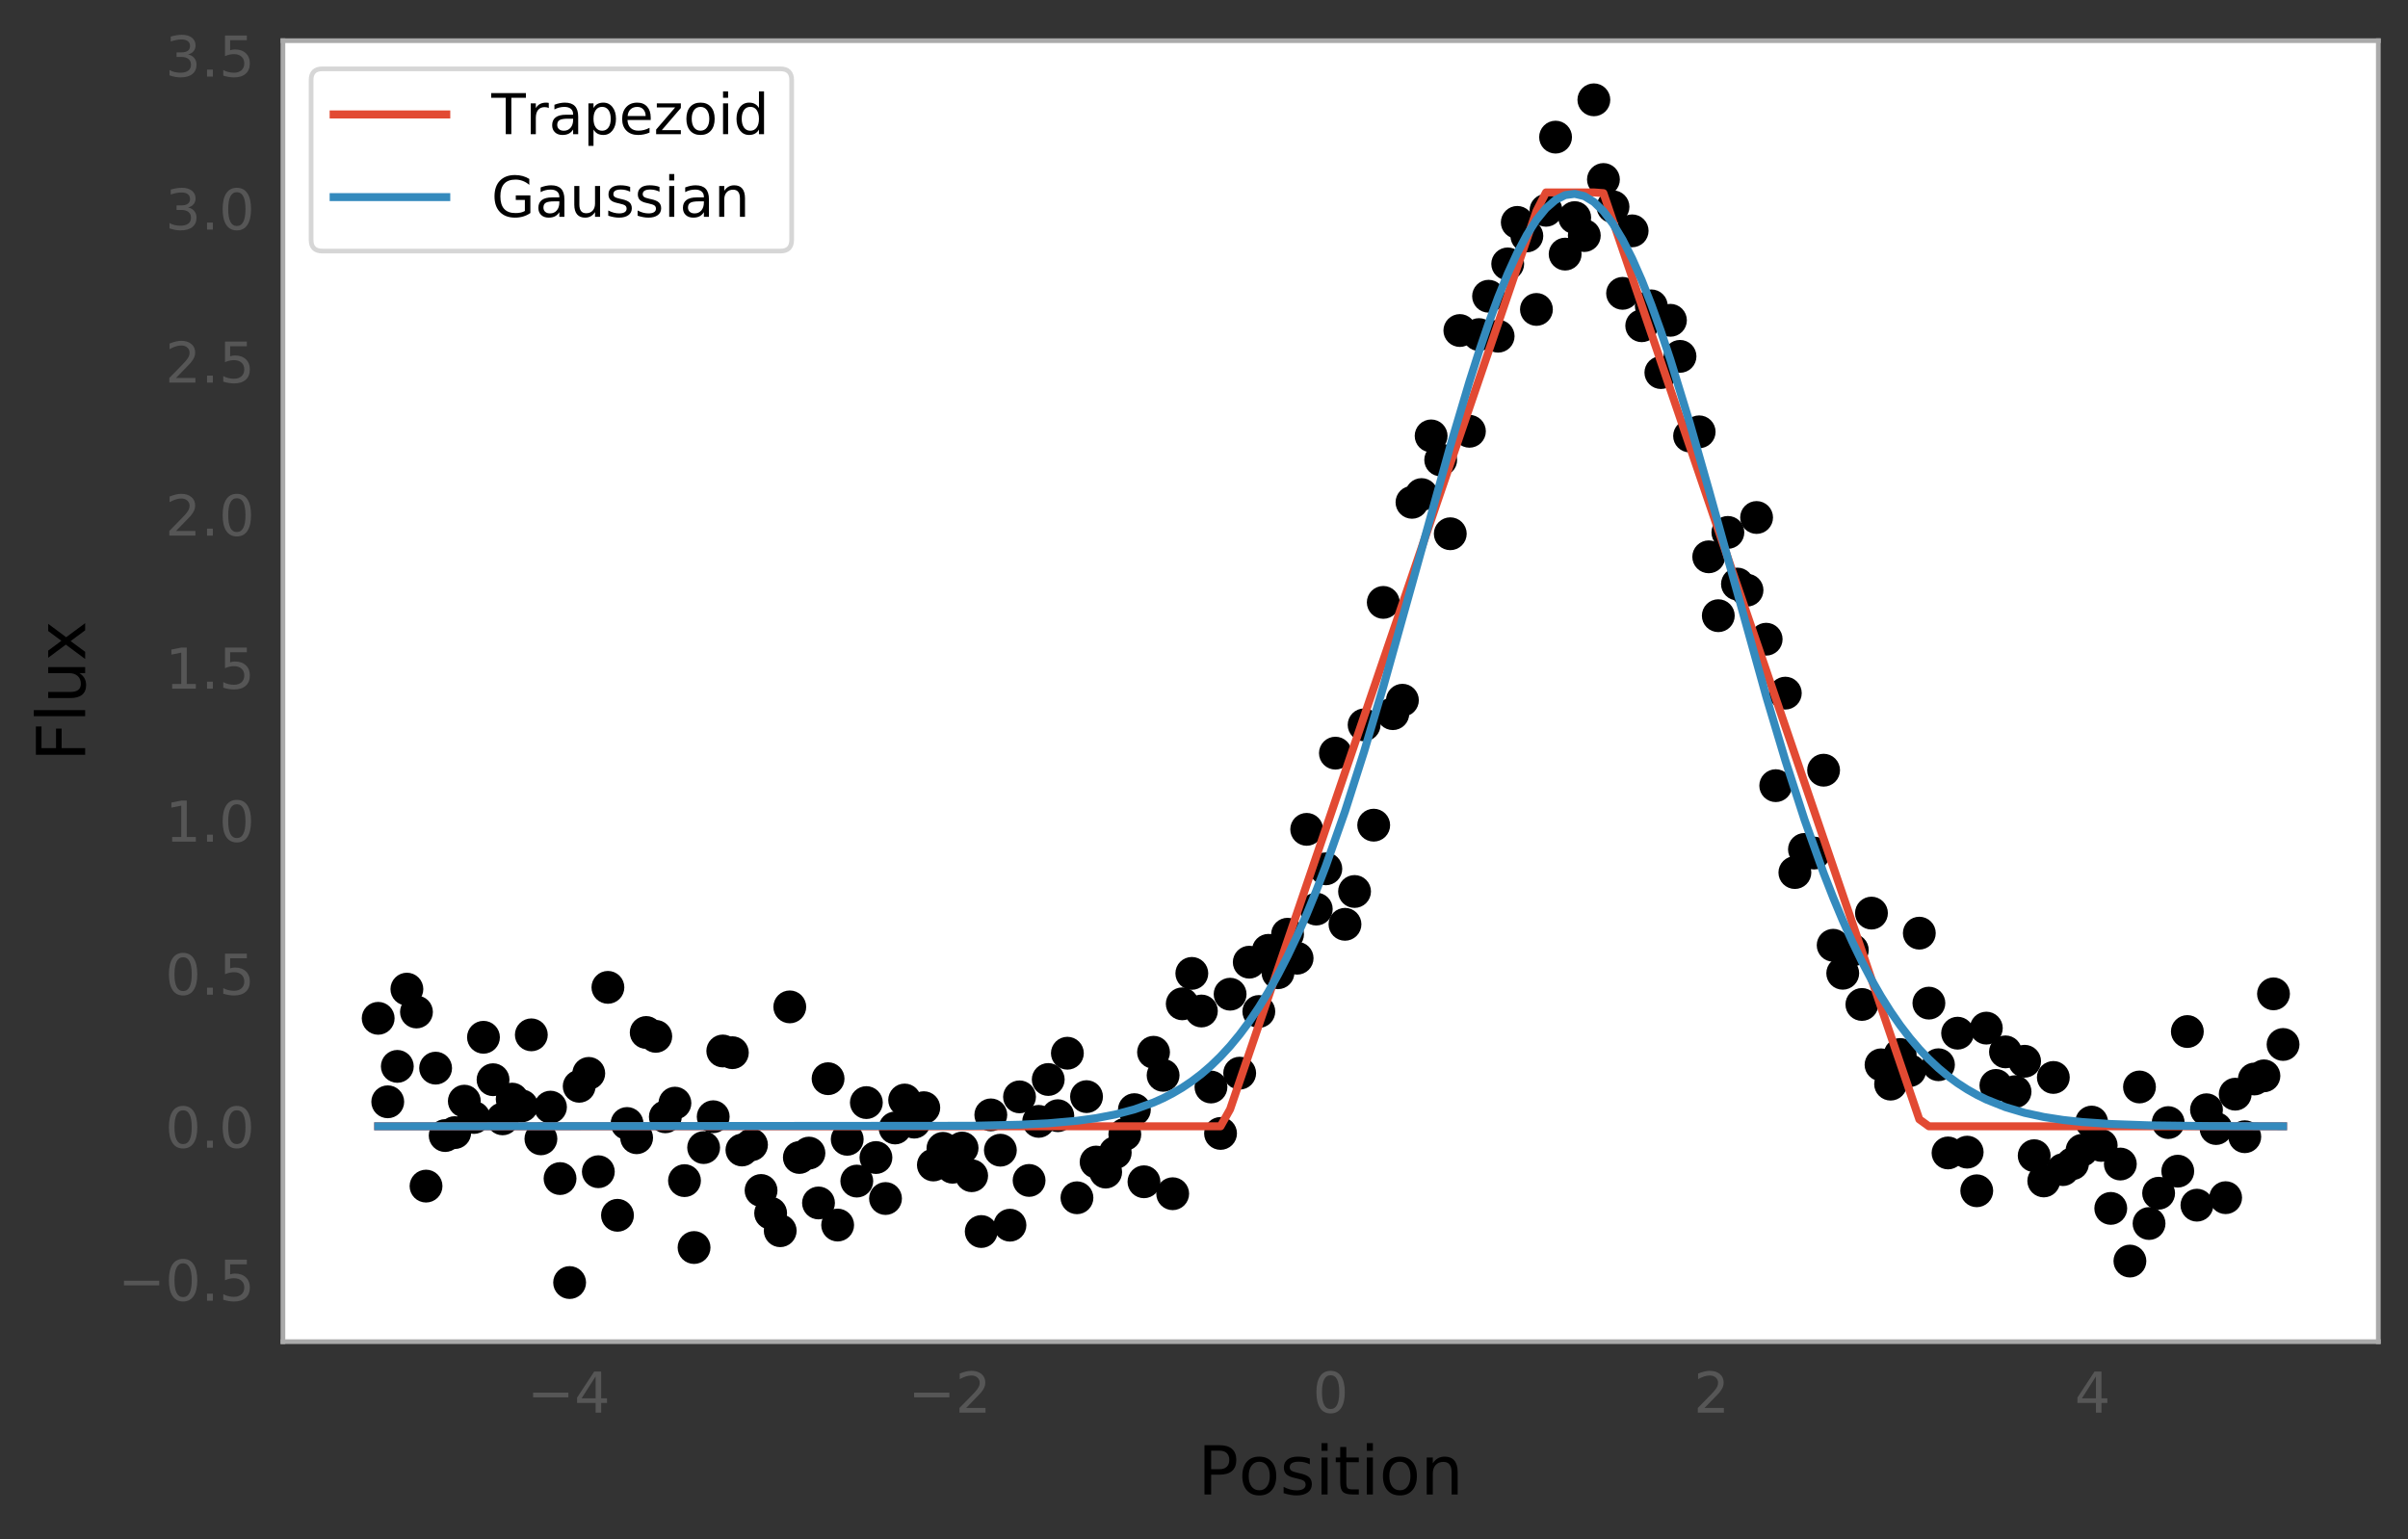 <?xml version="1.0" encoding="utf-8" standalone="no"?>
<!DOCTYPE svg PUBLIC "-//W3C//DTD SVG 1.1//EN"
  "http://www.w3.org/Graphics/SVG/1.1/DTD/svg11.dtd">
<!-- Created with matplotlib (http://matplotlib.org/) -->
<svg height="328pt" version="1.1" viewBox="0 0 513 328" width="513pt" xmlns="http://www.w3.org/2000/svg" xmlns:xlink="http://www.w3.org/1999/xlink">
 <rect x="0" y="0" width="513" height="328" fill="#333333" stroke="none"/>
 <defs>
  <style type="text/css">
*{stroke-linecap:butt;stroke-linejoin:round;}
  </style>
 </defs>
 <g id="figure_1">
  <g id="patch_1">
   <path d="M 0 328.618 
L 513.876 328.618 
L 513.876 0 
L 0 0 
z
" style="fill:none;"/>
  </g>
  <g id="axes_1">
   <g id="patch_2">
    <path d="M 60.276 285.868 
L 506.676 285.868 
L 506.676 8.668 
L 60.276 8.668 
z
" style="fill:#ffffff;"/>
   </g>
   <g id="matplotlib.axis_1">
    <g id="xtick_1">
     <g id="line2d_1"/>
     <g id="text_1">
      <!-- −4 -->
      <defs>
       <path d="M 10.594 35.5 
L 73.188 35.5 
L 73.188 27.203 
L 10.594 27.203 
z
" id="DejaVuSans-2212"/>
       <path d="M 37.797 64.312 
L 12.891 25.391 
L 37.797 25.391 
z
M 35.203 72.906 
L 47.609 72.906 
L 47.609 25.391 
L 58.016 25.391 
L 58.016 17.188 
L 47.609 17.188 
L 47.609 0 
L 37.797 0 
L 37.797 17.188 
L 4.891 17.188 
L 4.891 26.703 
z
" id="DejaVuSans-34"/>
      </defs>
      <g style="fill:#565656;" transform="translate(112.303 300.986)scale(0.12 -0.12)">
       <use xlink:href="#DejaVuSans-2212"/>
       <use x="83.789" xlink:href="#DejaVuSans-34"/>
      </g>
     </g>
    </g>
    <g id="xtick_2">
     <g id="line2d_2"/>
     <g id="text_2">
      <!-- −2 -->
      <defs>
       <path d="M 19.188 8.297 
L 53.609 8.297 
L 53.609 0 
L 7.328 0 
L 7.328 8.297 
Q 12.938 14.109 22.625 23.891 
Q 32.328 33.688 34.812 36.531 
Q 39.547 41.844 41.422 45.531 
Q 43.312 49.219 43.312 52.781 
Q 43.312 58.594 39.234 62.25 
Q 35.156 65.922 28.609 65.922 
Q 23.969 65.922 18.812 64.312 
Q 13.672 62.703 7.812 59.422 
L 7.812 69.391 
Q 13.766 71.781 18.938 73 
Q 24.125 74.219 28.422 74.219 
Q 39.75 74.219 46.484 68.547 
Q 53.219 62.891 53.219 53.422 
Q 53.219 48.922 51.531 44.891 
Q 49.859 40.875 45.406 35.406 
Q 44.188 33.984 37.641 27.219 
Q 31.109 20.453 19.188 8.297 
" id="DejaVuSans-32"/>
      </defs>
      <g style="fill:#565656;" transform="translate(193.467 300.986)scale(0.12 -0.12)">
       <use xlink:href="#DejaVuSans-2212"/>
       <use x="83.789" xlink:href="#DejaVuSans-32"/>
      </g>
     </g>
    </g>
    <g id="xtick_3">
     <g id="line2d_3"/>
     <g id="text_3">
      <!-- 0 -->
      <defs>
       <path d="M 31.781 66.406 
Q 24.172 66.406 20.328 58.906 
Q 16.5 51.422 16.5 36.375 
Q 16.5 21.391 20.328 13.891 
Q 24.172 6.391 31.781 6.391 
Q 39.453 6.391 43.281 13.891 
Q 47.125 21.391 47.125 36.375 
Q 47.125 51.422 43.281 58.906 
Q 39.453 66.406 31.781 66.406 
M 31.781 74.219 
Q 44.047 74.219 50.516 64.516 
Q 56.984 54.828 56.984 36.375 
Q 56.984 17.969 50.516 8.266 
Q 44.047 -1.422 31.781 -1.422 
Q 19.531 -1.422 13.062 8.266 
Q 6.594 17.969 6.594 36.375 
Q 6.594 54.828 13.062 64.516 
Q 19.531 74.219 31.781 74.219 
" id="DejaVuSans-30"/>
      </defs>
      <g style="fill:#565656;" transform="translate(279.658 300.986)scale(0.12 -0.12)">
       <use xlink:href="#DejaVuSans-30"/>
      </g>
     </g>
    </g>
    <g id="xtick_4">
     <g id="line2d_4"/>
     <g id="text_4">
      <!-- 2 -->
      <g style="fill:#565656;" transform="translate(360.822 300.986)scale(0.12 -0.12)">
       <use xlink:href="#DejaVuSans-32"/>
      </g>
     </g>
    </g>
    <g id="xtick_5">
     <g id="line2d_5"/>
     <g id="text_5">
      <!-- 4 -->
      <g style="fill:#565656;" transform="translate(441.986 300.986)scale(0.12 -0.12)">
       <use xlink:href="#DejaVuSans-34"/>
      </g>
     </g>
    </g>
    <g id="text_6">
     <!-- Position -->
     <defs>
      <path d="M 19.672 64.797 
L 19.672 37.406 
L 32.078 37.406 
Q 38.969 37.406 42.719 40.969 
Q 46.484 44.531 46.484 51.125 
Q 46.484 57.672 42.719 61.234 
Q 38.969 64.797 32.078 64.797 
z
M 9.812 72.906 
L 32.078 72.906 
Q 44.344 72.906 50.609 67.359 
Q 56.891 61.812 56.891 51.125 
Q 56.891 40.328 50.609 34.812 
Q 44.344 29.297 32.078 29.297 
L 19.672 29.297 
L 19.672 0 
L 9.812 0 
z
" id="DejaVuSans-50"/>
      <path d="M 30.609 48.391 
Q 23.391 48.391 19.188 42.75 
Q 14.984 37.109 14.984 27.297 
Q 14.984 17.484 19.156 11.844 
Q 23.344 6.203 30.609 6.203 
Q 37.797 6.203 41.984 11.859 
Q 46.188 17.531 46.188 27.297 
Q 46.188 37.016 41.984 42.703 
Q 37.797 48.391 30.609 48.391 
M 30.609 56 
Q 42.328 56 49.016 48.375 
Q 55.719 40.766 55.719 27.297 
Q 55.719 13.875 49.016 6.219 
Q 42.328 -1.422 30.609 -1.422 
Q 18.844 -1.422 12.172 6.219 
Q 5.516 13.875 5.516 27.297 
Q 5.516 40.766 12.172 48.375 
Q 18.844 56 30.609 56 
" id="DejaVuSans-6f"/>
      <path d="M 44.281 53.078 
L 44.281 44.578 
Q 40.484 46.531 36.375 47.5 
Q 32.281 48.484 27.875 48.484 
Q 21.188 48.484 17.844 46.438 
Q 14.5 44.391 14.5 40.281 
Q 14.5 37.156 16.891 35.375 
Q 19.281 33.594 26.516 31.984 
L 29.594 31.297 
Q 39.156 29.25 43.188 25.516 
Q 47.219 21.781 47.219 15.094 
Q 47.219 7.469 41.188 3.016 
Q 35.156 -1.422 24.609 -1.422 
Q 20.219 -1.422 15.453 -0.562 
Q 10.688 0.297 5.422 2 
L 5.422 11.281 
Q 10.406 8.688 15.234 7.391 
Q 20.062 6.109 24.812 6.109 
Q 31.156 6.109 34.562 8.281 
Q 37.984 10.453 37.984 14.406 
Q 37.984 18.062 35.516 20.016 
Q 33.062 21.969 24.703 23.781 
L 21.578 24.516 
Q 13.234 26.266 9.516 29.906 
Q 5.812 33.547 5.812 39.891 
Q 5.812 47.609 11.281 51.797 
Q 16.75 56 26.812 56 
Q 31.781 56 36.172 55.266 
Q 40.578 54.547 44.281 53.078 
" id="DejaVuSans-73"/>
      <path d="M 9.422 54.688 
L 18.406 54.688 
L 18.406 0 
L 9.422 0 
z
M 9.422 75.984 
L 18.406 75.984 
L 18.406 64.594 
L 9.422 64.594 
z
" id="DejaVuSans-69"/>
      <path d="M 18.312 70.219 
L 18.312 54.688 
L 36.812 54.688 
L 36.812 47.703 
L 18.312 47.703 
L 18.312 18.016 
Q 18.312 11.328 20.141 9.422 
Q 21.969 7.516 27.594 7.516 
L 36.812 7.516 
L 36.812 0 
L 27.594 0 
Q 17.188 0 13.234 3.875 
Q 9.281 7.766 9.281 18.016 
L 9.281 47.703 
L 2.688 47.703 
L 2.688 54.688 
L 9.281 54.688 
L 9.281 70.219 
z
" id="DejaVuSans-74"/>
      <path d="M 54.891 33.016 
L 54.891 0 
L 45.906 0 
L 45.906 32.719 
Q 45.906 40.484 42.875 44.328 
Q 39.844 48.188 33.797 48.188 
Q 26.516 48.188 22.312 43.547 
Q 18.109 38.922 18.109 30.906 
L 18.109 0 
L 9.078 0 
L 9.078 54.688 
L 18.109 54.688 
L 18.109 46.188 
Q 21.344 51.125 25.703 53.562 
Q 30.078 56 35.797 56 
Q 45.219 56 50.047 50.172 
Q 54.891 44.344 54.891 33.016 
" id="DejaVuSans-6e"/>
     </defs>
     <g transform="translate(255.19 318.423)scale(0.144 -0.144)">
      <use xlink:href="#DejaVuSans-50"/>
      <use x="60.256" xlink:href="#DejaVuSans-6f"/>
      <use x="121.438" xlink:href="#DejaVuSans-73"/>
      <use x="173.537" xlink:href="#DejaVuSans-69"/>
      <use x="201.32" xlink:href="#DejaVuSans-74"/>
      <use x="240.529" xlink:href="#DejaVuSans-69"/>
      <use x="268.312" xlink:href="#DejaVuSans-6f"/>
      <use x="329.494" xlink:href="#DejaVuSans-6e"/>
     </g>
    </g>
   </g>
   <g id="matplotlib.axis_2">
    <g id="ytick_1">
     <g id="line2d_6"/>
     <g id="text_7">
      <!-- −0.5 -->
      <defs>
       <path d="M 10.688 12.406 
L 21 12.406 
L 21 0 
L 10.688 0 
z
" id="DejaVuSans-2e"/>
       <path d="M 10.797 72.906 
L 49.516 72.906 
L 49.516 64.594 
L 19.828 64.594 
L 19.828 46.734 
Q 21.969 47.469 24.109 47.828 
Q 26.266 48.188 28.422 48.188 
Q 40.625 48.188 47.75 41.5 
Q 54.891 34.812 54.891 23.391 
Q 54.891 11.625 47.562 5.094 
Q 40.234 -1.422 26.906 -1.422 
Q 22.312 -1.422 17.547 -0.641 
Q 12.797 0.141 7.719 1.703 
L 7.719 11.625 
Q 12.109 9.234 16.797 8.062 
Q 21.484 6.891 26.703 6.891 
Q 35.156 6.891 40.078 11.328 
Q 45.016 15.766 45.016 23.391 
Q 45.016 31 40.078 35.438 
Q 35.156 39.891 26.703 39.891 
Q 22.75 39.891 18.812 39.016 
Q 14.891 38.141 10.797 36.281 
z
" id="DejaVuSans-35"/>
      </defs>
      <g style="fill:#565656;" transform="translate(25.137 277.136)scale(0.12 -0.12)">
       <use xlink:href="#DejaVuSans-2212"/>
       <use x="83.789" xlink:href="#DejaVuSans-30"/>
       <use x="147.412" xlink:href="#DejaVuSans-2e"/>
       <use x="179.199" xlink:href="#DejaVuSans-35"/>
      </g>
     </g>
    </g>
    <g id="ytick_2">
     <g id="line2d_7"/>
     <g id="text_8">
      <!-- 0.0 -->
      <g style="fill:#565656;" transform="translate(35.192 244.534)scale(0.12 -0.12)">
       <use xlink:href="#DejaVuSans-30"/>
       <use x="63.623" xlink:href="#DejaVuSans-2e"/>
       <use x="95.41" xlink:href="#DejaVuSans-30"/>
      </g>
     </g>
    </g>
    <g id="ytick_3">
     <g id="line2d_8"/>
     <g id="text_9">
      <!-- 0.5 -->
      <g style="fill:#565656;" transform="translate(35.192 211.931)scale(0.12 -0.12)">
       <use xlink:href="#DejaVuSans-30"/>
       <use x="63.623" xlink:href="#DejaVuSans-2e"/>
       <use x="95.41" xlink:href="#DejaVuSans-35"/>
      </g>
     </g>
    </g>
    <g id="ytick_4">
     <g id="line2d_9"/>
     <g id="text_10">
      <!-- 1.0 -->
      <defs>
       <path d="M 12.406 8.297 
L 28.516 8.297 
L 28.516 63.922 
L 10.984 60.406 
L 10.984 69.391 
L 28.422 72.906 
L 38.281 72.906 
L 38.281 8.297 
L 54.391 8.297 
L 54.391 0 
L 12.406 0 
z
" id="DejaVuSans-31"/>
      </defs>
      <g style="fill:#565656;" transform="translate(35.192 179.329)scale(0.12 -0.12)">
       <use xlink:href="#DejaVuSans-31"/>
       <use x="63.623" xlink:href="#DejaVuSans-2e"/>
       <use x="95.41" xlink:href="#DejaVuSans-30"/>
      </g>
     </g>
    </g>
    <g id="ytick_5">
     <g id="line2d_10"/>
     <g id="text_11">
      <!-- 1.5 -->
      <g style="fill:#565656;" transform="translate(35.192 146.727)scale(0.12 -0.12)">
       <use xlink:href="#DejaVuSans-31"/>
       <use x="63.623" xlink:href="#DejaVuSans-2e"/>
       <use x="95.41" xlink:href="#DejaVuSans-35"/>
      </g>
     </g>
    </g>
    <g id="ytick_6">
     <g id="line2d_11"/>
     <g id="text_12">
      <!-- 2.0 -->
      <g style="fill:#565656;" transform="translate(35.192 114.125)scale(0.12 -0.12)">
       <use xlink:href="#DejaVuSans-32"/>
       <use x="63.623" xlink:href="#DejaVuSans-2e"/>
       <use x="95.41" xlink:href="#DejaVuSans-30"/>
      </g>
     </g>
    </g>
    <g id="ytick_7">
     <g id="line2d_12"/>
     <g id="text_13">
      <!-- 2.5 -->
      <g style="fill:#565656;" transform="translate(35.192 81.523)scale(0.12 -0.12)">
       <use xlink:href="#DejaVuSans-32"/>
       <use x="63.623" xlink:href="#DejaVuSans-2e"/>
       <use x="95.41" xlink:href="#DejaVuSans-35"/>
      </g>
     </g>
    </g>
    <g id="ytick_8">
     <g id="line2d_13"/>
     <g id="text_14">
      <!-- 3.0 -->
      <defs>
       <path d="M 40.578 39.312 
Q 47.656 37.797 51.625 33 
Q 55.609 28.219 55.609 21.188 
Q 55.609 10.406 48.188 4.484 
Q 40.766 -1.422 27.094 -1.422 
Q 22.516 -1.422 17.656 -0.516 
Q 12.797 0.391 7.625 2.203 
L 7.625 11.719 
Q 11.719 9.328 16.594 8.109 
Q 21.484 6.891 26.812 6.891 
Q 36.078 6.891 40.938 10.547 
Q 45.797 14.203 45.797 21.188 
Q 45.797 27.641 41.281 31.266 
Q 36.766 34.906 28.719 34.906 
L 20.219 34.906 
L 20.219 43.016 
L 29.109 43.016 
Q 36.375 43.016 40.234 45.922 
Q 44.094 48.828 44.094 54.297 
Q 44.094 59.906 40.109 62.906 
Q 36.141 65.922 28.719 65.922 
Q 24.656 65.922 20.016 65.031 
Q 15.375 64.156 9.812 62.312 
L 9.812 71.094 
Q 15.438 72.656 20.344 73.438 
Q 25.25 74.219 29.594 74.219 
Q 40.828 74.219 47.359 69.109 
Q 53.906 64.016 53.906 55.328 
Q 53.906 49.266 50.438 45.094 
Q 46.969 40.922 40.578 39.312 
" id="DejaVuSans-33"/>
      </defs>
      <g style="fill:#565656;" transform="translate(35.192 48.92)scale(0.12 -0.12)">
       <use xlink:href="#DejaVuSans-33"/>
       <use x="63.623" xlink:href="#DejaVuSans-2e"/>
       <use x="95.41" xlink:href="#DejaVuSans-30"/>
      </g>
     </g>
    </g>
    <g id="ytick_9">
     <g id="line2d_14"/>
     <g id="text_15">
      <!-- 3.5 -->
      <g style="fill:#565656;" transform="translate(35.192 16.318)scale(0.12 -0.12)">
       <use xlink:href="#DejaVuSans-33"/>
       <use x="63.623" xlink:href="#DejaVuSans-2e"/>
       <use x="95.41" xlink:href="#DejaVuSans-35"/>
      </g>
     </g>
    </g>
    <g id="text_16">
     <!-- Flux -->
     <defs>
      <path d="M 9.812 72.906 
L 51.703 72.906 
L 51.703 64.594 
L 19.672 64.594 
L 19.672 43.109 
L 48.578 43.109 
L 48.578 34.812 
L 19.672 34.812 
L 19.672 0 
L 9.812 0 
z
" id="DejaVuSans-46"/>
      <path d="M 9.422 75.984 
L 18.406 75.984 
L 18.406 0 
L 9.422 0 
z
" id="DejaVuSans-6c"/>
      <path d="M 8.5 21.578 
L 8.5 54.688 
L 17.484 54.688 
L 17.484 21.922 
Q 17.484 14.156 20.5 10.266 
Q 23.531 6.391 29.594 6.391 
Q 36.859 6.391 41.078 11.031 
Q 45.312 15.672 45.312 23.688 
L 45.312 54.688 
L 54.297 54.688 
L 54.297 0 
L 45.312 0 
L 45.312 8.406 
Q 42.047 3.422 37.719 1 
Q 33.406 -1.422 27.688 -1.422 
Q 18.266 -1.422 13.375 4.438 
Q 8.5 10.297 8.5 21.578 
M 31.109 56 
z
" id="DejaVuSans-75"/>
      <path d="M 54.891 54.688 
L 35.109 28.078 
L 55.906 0 
L 45.312 0 
L 29.391 21.484 
L 13.484 0 
L 2.875 0 
L 24.125 28.609 
L 4.688 54.688 
L 15.281 54.688 
L 29.781 35.203 
L 44.281 54.688 
z
" id="DejaVuSans-78"/>
     </defs>
     <g transform="translate(18.142 162.234)rotate(-90)scale(0.144 -0.144)">
      <use xlink:href="#DejaVuSans-46"/>
      <use x="57.52" xlink:href="#DejaVuSans-6c"/>
      <use x="85.303" xlink:href="#DejaVuSans-75"/>
      <use x="148.682" xlink:href="#DejaVuSans-78"/>
     </g>
    </g>
   </g>
   <g id="line2d_15">
    <defs>
     <path d="M 0 3 
C 0.796 3 1.559 2.684 2.121 2.121 
C 2.684 1.559 3 0.796 3 0 
C 3 -0.796 2.684 -1.559 2.121 -2.121 
C 1.559 -2.684 0.796 -3 0 -3 
C -0.796 -3 -1.559 -2.684 -2.121 -2.121 
C -2.684 -1.559 -3 -0.796 -3 0 
C -3 0.796 -2.684 1.559 -2.121 2.121 
C -1.559 2.684 -0.796 3 0 3 
z
" id="mcb6217ca04" style="stroke:#000000;"/>
    </defs>
    <g clip-path="url(#p312be0158c)">
     <use style="stroke:#000000;" x="80.567" xlink:href="#mcb6217ca04" y="216.97"/>
     <use style="stroke:#000000;" x="82.606" xlink:href="#mcb6217ca04" y="234.756"/>
     <use style="stroke:#000000;" x="84.645" xlink:href="#mcb6217ca04" y="227.211"/>
     <use style="stroke:#000000;" x="86.685" xlink:href="#mcb6217ca04" y="210.751"/>
     <use style="stroke:#000000;" x="88.724" xlink:href="#mcb6217ca04" y="215.62"/>
     <use style="stroke:#000000;" x="90.763" xlink:href="#mcb6217ca04" y="252.719"/>
     <use style="stroke:#000000;" x="92.803" xlink:href="#mcb6217ca04" y="227.585"/>
     <use style="stroke:#000000;" x="94.842" xlink:href="#mcb6217ca04" y="241.948"/>
     <use style="stroke:#000000;" x="96.881" xlink:href="#mcb6217ca04" y="241.321"/>
     <use style="stroke:#000000;" x="98.92" xlink:href="#mcb6217ca04" y="234.62"/>
     <use style="stroke:#000000;" x="100.96" xlink:href="#mcb6217ca04" y="238.096"/>
     <use style="stroke:#000000;" x="102.999" xlink:href="#mcb6217ca04" y="221.01"/>
     <use style="stroke:#000000;" x="105.038" xlink:href="#mcb6217ca04" y="230.05"/>
     <use style="stroke:#000000;" x="107.078" xlink:href="#mcb6217ca04" y="238.388"/>
     <use style="stroke:#000000;" x="109.117" xlink:href="#mcb6217ca04" y="234.186"/>
     <use style="stroke:#000000;" x="111.156" xlink:href="#mcb6217ca04" y="235.623"/>
     <use style="stroke:#000000;" x="113.195" xlink:href="#mcb6217ca04" y="220.49"/>
     <use style="stroke:#000000;" x="115.235" xlink:href="#mcb6217ca04" y="242.65"/>
     <use style="stroke:#000000;" x="117.274" xlink:href="#mcb6217ca04" y="235.892"/>
     <use style="stroke:#000000;" x="119.313" xlink:href="#mcb6217ca04" y="251.113"/>
     <use style="stroke:#000000;" x="121.353" xlink:href="#mcb6217ca04" y="273.268"/>
     <use style="stroke:#000000;" x="123.392" xlink:href="#mcb6217ca04" y="231.451"/>
     <use style="stroke:#000000;" x="125.431" xlink:href="#mcb6217ca04" y="228.702"/>
     <use style="stroke:#000000;" x="127.47" xlink:href="#mcb6217ca04" y="249.653"/>
     <use style="stroke:#000000;" x="129.51" xlink:href="#mcb6217ca04" y="210.375"/>
     <use style="stroke:#000000;" x="131.549" xlink:href="#mcb6217ca04" y="258.941"/>
     <use style="stroke:#000000;" x="133.588" xlink:href="#mcb6217ca04" y="239.378"/>
     <use style="stroke:#000000;" x="135.628" xlink:href="#mcb6217ca04" y="242.416"/>
     <use style="stroke:#000000;" x="137.667" xlink:href="#mcb6217ca04" y="219.986"/>
     <use style="stroke:#000000;" x="139.706" xlink:href="#mcb6217ca04" y="220.813"/>
     <use style="stroke:#000000;" x="141.745" xlink:href="#mcb6217ca04" y="237.954"/>
     <use style="stroke:#000000;" x="143.785" xlink:href="#mcb6217ca04" y="235.043"/>
     <use style="stroke:#000000;" x="145.824" xlink:href="#mcb6217ca04" y="251.552"/>
     <use style="stroke:#000000;" x="147.863" xlink:href="#mcb6217ca04" y="265.806"/>
     <use style="stroke:#000000;" x="149.903" xlink:href="#mcb6217ca04" y="244.512"/>
     <use style="stroke:#000000;" x="151.942" xlink:href="#mcb6217ca04" y="237.936"/>
     <use style="stroke:#000000;" x="153.981" xlink:href="#mcb6217ca04" y="223.931"/>
     <use style="stroke:#000000;" x="156.02" xlink:href="#mcb6217ca04" y="224.294"/>
     <use style="stroke:#000000;" x="158.06" xlink:href="#mcb6217ca04" y="245.026"/>
     <use style="stroke:#000000;" x="160.099" xlink:href="#mcb6217ca04" y="243.917"/>
     <use style="stroke:#000000;" x="162.138" xlink:href="#mcb6217ca04" y="253.649"/>
     <use style="stroke:#000000;" x="164.178" xlink:href="#mcb6217ca04" y="258.493"/>
     <use style="stroke:#000000;" x="166.217" xlink:href="#mcb6217ca04" y="262.226"/>
     <use style="stroke:#000000;" x="168.256" xlink:href="#mcb6217ca04" y="214.534"/>
     <use style="stroke:#000000;" x="170.295" xlink:href="#mcb6217ca04" y="246.621"/>
     <use style="stroke:#000000;" x="172.335" xlink:href="#mcb6217ca04" y="245.687"/>
     <use style="stroke:#000000;" x="174.374" xlink:href="#mcb6217ca04" y="256.311"/>
     <use style="stroke:#000000;" x="176.413" xlink:href="#mcb6217ca04" y="229.834"/>
     <use style="stroke:#000000;" x="178.453" xlink:href="#mcb6217ca04" y="261.02"/>
     <use style="stroke:#000000;" x="180.492" xlink:href="#mcb6217ca04" y="242.747"/>
     <use style="stroke:#000000;" x="182.531" xlink:href="#mcb6217ca04" y="251.65"/>
     <use style="stroke:#000000;" x="184.57" xlink:href="#mcb6217ca04" y="234.925"/>
     <use style="stroke:#000000;" x="186.61" xlink:href="#mcb6217ca04" y="246.631"/>
     <use style="stroke:#000000;" x="188.649" xlink:href="#mcb6217ca04" y="255.365"/>
     <use style="stroke:#000000;" x="190.688" xlink:href="#mcb6217ca04" y="240.334"/>
     <use style="stroke:#000000;" x="192.728" xlink:href="#mcb6217ca04" y="234.378"/>
     <use style="stroke:#000000;" x="194.767" xlink:href="#mcb6217ca04" y="239.092"/>
     <use style="stroke:#000000;" x="196.806" xlink:href="#mcb6217ca04" y="236.011"/>
     <use style="stroke:#000000;" x="198.845" xlink:href="#mcb6217ca04" y="248.221"/>
     <use style="stroke:#000000;" x="200.885" xlink:href="#mcb6217ca04" y="244.672"/>
     <use style="stroke:#000000;" x="202.924" xlink:href="#mcb6217ca04" y="248.701"/>
     <use style="stroke:#000000;" x="204.963" xlink:href="#mcb6217ca04" y="244.608"/>
     <use style="stroke:#000000;" x="207.003" xlink:href="#mcb6217ca04" y="250.508"/>
     <use style="stroke:#000000;" x="209.042" xlink:href="#mcb6217ca04" y="262.396"/>
     <use style="stroke:#000000;" x="211.081" xlink:href="#mcb6217ca04" y="237.545"/>
     <use style="stroke:#000000;" x="213.12" xlink:href="#mcb6217ca04" y="245.067"/>
     <use style="stroke:#000000;" x="215.16" xlink:href="#mcb6217ca04" y="261.047"/>
     <use style="stroke:#000000;" x="217.199" xlink:href="#mcb6217ca04" y="233.704"/>
     <use style="stroke:#000000;" x="219.238" xlink:href="#mcb6217ca04" y="251.51"/>
     <use style="stroke:#000000;" x="221.278" xlink:href="#mcb6217ca04" y="238.927"/>
     <use style="stroke:#000000;" x="223.317" xlink:href="#mcb6217ca04" y="230.005"/>
     <use style="stroke:#000000;" x="225.356" xlink:href="#mcb6217ca04" y="237.719"/>
     <use style="stroke:#000000;" x="227.395" xlink:href="#mcb6217ca04" y="224.406"/>
     <use style="stroke:#000000;" x="229.435" xlink:href="#mcb6217ca04" y="255.204"/>
     <use style="stroke:#000000;" x="231.474" xlink:href="#mcb6217ca04" y="233.655"/>
     <use style="stroke:#000000;" x="233.513" xlink:href="#mcb6217ca04" y="247.594"/>
     <use style="stroke:#000000;" x="235.553" xlink:href="#mcb6217ca04" y="249.734"/>
     <use style="stroke:#000000;" x="237.592" xlink:href="#mcb6217ca04" y="245.588"/>
     <use style="stroke:#000000;" x="239.631" xlink:href="#mcb6217ca04" y="241.699"/>
     <use style="stroke:#000000;" x="241.67" xlink:href="#mcb6217ca04" y="236.429"/>
     <use style="stroke:#000000;" x="243.71" xlink:href="#mcb6217ca04" y="251.798"/>
     <use style="stroke:#000000;" x="245.749" xlink:href="#mcb6217ca04" y="224.203"/>
     <use style="stroke:#000000;" x="247.788" xlink:href="#mcb6217ca04" y="229.117"/>
     <use style="stroke:#000000;" x="249.828" xlink:href="#mcb6217ca04" y="254.342"/>
     <use style="stroke:#000000;" x="251.867" xlink:href="#mcb6217ca04" y="213.882"/>
     <use style="stroke:#000000;" x="253.906" xlink:href="#mcb6217ca04" y="207.397"/>
     <use style="stroke:#000000;" x="255.945" xlink:href="#mcb6217ca04" y="215.411"/>
     <use style="stroke:#000000;" x="257.985" xlink:href="#mcb6217ca04" y="231.606"/>
     <use style="stroke:#000000;" x="260.024" xlink:href="#mcb6217ca04" y="241.496"/>
     <use style="stroke:#000000;" x="262.063" xlink:href="#mcb6217ca04" y="211.833"/>
     <use style="stroke:#000000;" x="264.103" xlink:href="#mcb6217ca04" y="228.654"/>
     <use style="stroke:#000000;" x="266.142" xlink:href="#mcb6217ca04" y="205.009"/>
     <use style="stroke:#000000;" x="268.181" xlink:href="#mcb6217ca04" y="215.515"/>
     <use style="stroke:#000000;" x="270.221" xlink:href="#mcb6217ca04" y="202.484"/>
     <use style="stroke:#000000;" x="272.26" xlink:href="#mcb6217ca04" y="207.256"/>
     <use style="stroke:#000000;" x="274.299" xlink:href="#mcb6217ca04" y="199.053"/>
     <use style="stroke:#000000;" x="276.338" xlink:href="#mcb6217ca04" y="204.164"/>
     <use style="stroke:#000000;" x="278.378" xlink:href="#mcb6217ca04" y="176.708"/>
     <use style="stroke:#000000;" x="280.417" xlink:href="#mcb6217ca04" y="193.695"/>
     <use style="stroke:#000000;" x="282.456" xlink:href="#mcb6217ca04" y="185.117"/>
     <use style="stroke:#000000;" x="284.496" xlink:href="#mcb6217ca04" y="160.47"/>
     <use style="stroke:#000000;" x="286.535" xlink:href="#mcb6217ca04" y="196.938"/>
     <use style="stroke:#000000;" x="288.574" xlink:href="#mcb6217ca04" y="189.945"/>
     <use style="stroke:#000000;" x="290.613" xlink:href="#mcb6217ca04" y="154.445"/>
     <use style="stroke:#000000;" x="292.653" xlink:href="#mcb6217ca04" y="175.817"/>
     <use style="stroke:#000000;" x="294.692" xlink:href="#mcb6217ca04" y="128.352"/>
     <use style="stroke:#000000;" x="296.731" xlink:href="#mcb6217ca04" y="152.056"/>
     <use style="stroke:#000000;" x="298.771" xlink:href="#mcb6217ca04" y="149.197"/>
     <use style="stroke:#000000;" x="300.81" xlink:href="#mcb6217ca04" y="107.029"/>
     <use style="stroke:#000000;" x="302.849" xlink:href="#mcb6217ca04" y="105.375"/>
     <use style="stroke:#000000;" x="304.888" xlink:href="#mcb6217ca04" y="92.877"/>
     <use style="stroke:#000000;" x="306.928" xlink:href="#mcb6217ca04" y="97.999"/>
     <use style="stroke:#000000;" x="308.967" xlink:href="#mcb6217ca04" y="113.725"/>
     <use style="stroke:#000000;" x="311.006" xlink:href="#mcb6217ca04" y="70.423"/>
     <use style="stroke:#000000;" x="313.046" xlink:href="#mcb6217ca04" y="91.891"/>
     <use style="stroke:#000000;" x="315.085" xlink:href="#mcb6217ca04" y="71.289"/>
     <use style="stroke:#000000;" x="317.124" xlink:href="#mcb6217ca04" y="63.118"/>
     <use style="stroke:#000000;" x="319.163" xlink:href="#mcb6217ca04" y="71.633"/>
     <use style="stroke:#000000;" x="321.203" xlink:href="#mcb6217ca04" y="56.23"/>
     <use style="stroke:#000000;" x="323.242" xlink:href="#mcb6217ca04" y="47.383"/>
     <use style="stroke:#000000;" x="325.281" xlink:href="#mcb6217ca04" y="50.27"/>
     <use style="stroke:#000000;" x="327.321" xlink:href="#mcb6217ca04" y="65.931"/>
     <use style="stroke:#000000;" x="329.36" xlink:href="#mcb6217ca04" y="44.806"/>
     <use style="stroke:#000000;" x="331.399" xlink:href="#mcb6217ca04" y="29.22"/>
     <use style="stroke:#000000;" x="333.438" xlink:href="#mcb6217ca04" y="54.142"/>
     <use style="stroke:#000000;" x="335.478" xlink:href="#mcb6217ca04" y="46.365"/>
     <use style="stroke:#000000;" x="337.517" xlink:href="#mcb6217ca04" y="50.189"/>
     <use style="stroke:#000000;" x="339.556" xlink:href="#mcb6217ca04" y="21.268"/>
     <use style="stroke:#000000;" x="341.596" xlink:href="#mcb6217ca04" y="38.245"/>
     <use style="stroke:#000000;" x="343.635" xlink:href="#mcb6217ca04" y="44.067"/>
     <use style="stroke:#000000;" x="345.674" xlink:href="#mcb6217ca04" y="62.502"/>
     <use style="stroke:#000000;" x="347.713" xlink:href="#mcb6217ca04" y="49.186"/>
     <use style="stroke:#000000;" x="349.753" xlink:href="#mcb6217ca04" y="69.404"/>
     <use style="stroke:#000000;" x="351.792" xlink:href="#mcb6217ca04" y="65.17"/>
     <use style="stroke:#000000;" x="353.831" xlink:href="#mcb6217ca04" y="79.383"/>
     <use style="stroke:#000000;" x="355.871" xlink:href="#mcb6217ca04" y="68.245"/>
     <use style="stroke:#000000;" x="357.91" xlink:href="#mcb6217ca04" y="75.93"/>
     <use style="stroke:#000000;" x="359.949" xlink:href="#mcb6217ca04" y="92.89"/>
     <use style="stroke:#000000;" x="361.988" xlink:href="#mcb6217ca04" y="92.01"/>
     <use style="stroke:#000000;" x="364.028" xlink:href="#mcb6217ca04" y="118.639"/>
     <use style="stroke:#000000;" x="366.067" xlink:href="#mcb6217ca04" y="131.184"/>
     <use style="stroke:#000000;" x="368.106" xlink:href="#mcb6217ca04" y="113.438"/>
     <use style="stroke:#000000;" x="370.146" xlink:href="#mcb6217ca04" y="124.443"/>
     <use style="stroke:#000000;" x="372.185" xlink:href="#mcb6217ca04" y="125.744"/>
     <use style="stroke:#000000;" x="374.224" xlink:href="#mcb6217ca04" y="110.261"/>
     <use style="stroke:#000000;" x="376.263" xlink:href="#mcb6217ca04" y="136.194"/>
     <use style="stroke:#000000;" x="378.303" xlink:href="#mcb6217ca04" y="167.398"/>
     <use style="stroke:#000000;" x="380.342" xlink:href="#mcb6217ca04" y="147.685"/>
     <use style="stroke:#000000;" x="382.381" xlink:href="#mcb6217ca04" y="185.911"/>
     <use style="stroke:#000000;" x="384.421" xlink:href="#mcb6217ca04" y="180.982"/>
     <use style="stroke:#000000;" x="386.46" xlink:href="#mcb6217ca04" y="181.757"/>
     <use style="stroke:#000000;" x="388.499" xlink:href="#mcb6217ca04" y="164.103"/>
     <use style="stroke:#000000;" x="390.538" xlink:href="#mcb6217ca04" y="201.402"/>
     <use style="stroke:#000000;" x="392.578" xlink:href="#mcb6217ca04" y="207.369"/>
     <use style="stroke:#000000;" x="394.617" xlink:href="#mcb6217ca04" y="202.433"/>
     <use style="stroke:#000000;" x="396.656" xlink:href="#mcb6217ca04" y="214.017"/>
     <use style="stroke:#000000;" x="398.696" xlink:href="#mcb6217ca04" y="194.552"/>
     <use style="stroke:#000000;" x="400.735" xlink:href="#mcb6217ca04" y="226.879"/>
     <use style="stroke:#000000;" x="402.774" xlink:href="#mcb6217ca04" y="230.996"/>
     <use style="stroke:#000000;" x="404.813" xlink:href="#mcb6217ca04" y="224.675"/>
     <use style="stroke:#000000;" x="406.853" xlink:href="#mcb6217ca04" y="228.107"/>
     <use style="stroke:#000000;" x="408.892" xlink:href="#mcb6217ca04" y="198.826"/>
     <use style="stroke:#000000;" x="410.931" xlink:href="#mcb6217ca04" y="213.732"/>
     <use style="stroke:#000000;" x="412.971" xlink:href="#mcb6217ca04" y="226.86"/>
     <use style="stroke:#000000;" x="415.01" xlink:href="#mcb6217ca04" y="245.655"/>
     <use style="stroke:#000000;" x="417.049" xlink:href="#mcb6217ca04" y="220.137"/>
     <use style="stroke:#000000;" x="419.088" xlink:href="#mcb6217ca04" y="245.484"/>
     <use style="stroke:#000000;" x="421.128" xlink:href="#mcb6217ca04" y="253.714"/>
     <use style="stroke:#000000;" x="423.167" xlink:href="#mcb6217ca04" y="219.057"/>
     <use style="stroke:#000000;" x="425.206" xlink:href="#mcb6217ca04" y="231.266"/>
     <use style="stroke:#000000;" x="427.246" xlink:href="#mcb6217ca04" y="224.121"/>
     <use style="stroke:#000000;" x="429.285" xlink:href="#mcb6217ca04" y="232.601"/>
     <use style="stroke:#000000;" x="431.324" xlink:href="#mcb6217ca04" y="226.119"/>
     <use style="stroke:#000000;" x="433.363" xlink:href="#mcb6217ca04" y="246.238"/>
     <use style="stroke:#000000;" x="435.403" xlink:href="#mcb6217ca04" y="251.62"/>
     <use style="stroke:#000000;" x="437.442" xlink:href="#mcb6217ca04" y="229.569"/>
     <use style="stroke:#000000;" x="439.481" xlink:href="#mcb6217ca04" y="249.207"/>
     <use style="stroke:#000000;" x="441.521" xlink:href="#mcb6217ca04" y="247.949"/>
     <use style="stroke:#000000;" x="443.56" xlink:href="#mcb6217ca04" y="245.087"/>
     <use style="stroke:#000000;" x="445.599" xlink:href="#mcb6217ca04" y="239.075"/>
     <use style="stroke:#000000;" x="447.639" xlink:href="#mcb6217ca04" y="244.049"/>
     <use style="stroke:#000000;" x="449.678" xlink:href="#mcb6217ca04" y="257.469"/>
     <use style="stroke:#000000;" x="451.717" xlink:href="#mcb6217ca04" y="248.018"/>
     <use style="stroke:#000000;" x="453.756" xlink:href="#mcb6217ca04" y="268.691"/>
     <use style="stroke:#000000;" x="455.796" xlink:href="#mcb6217ca04" y="231.599"/>
     <use style="stroke:#000000;" x="457.835" xlink:href="#mcb6217ca04" y="260.691"/>
     <use style="stroke:#000000;" x="459.874" xlink:href="#mcb6217ca04" y="254.238"/>
     <use style="stroke:#000000;" x="461.914" xlink:href="#mcb6217ca04" y="239.185"/>
     <use style="stroke:#000000;" x="463.953" xlink:href="#mcb6217ca04" y="249.534"/>
     <use style="stroke:#000000;" x="465.992" xlink:href="#mcb6217ca04" y="219.786"/>
     <use style="stroke:#000000;" x="468.031" xlink:href="#mcb6217ca04" y="256.783"/>
     <use style="stroke:#000000;" x="470.071" xlink:href="#mcb6217ca04" y="236.452"/>
     <use style="stroke:#000000;" x="472.11" xlink:href="#mcb6217ca04" y="240.456"/>
     <use style="stroke:#000000;" x="474.149" xlink:href="#mcb6217ca04" y="255.184"/>
     <use style="stroke:#000000;" x="476.189" xlink:href="#mcb6217ca04" y="233.133"/>
     <use style="stroke:#000000;" x="478.228" xlink:href="#mcb6217ca04" y="242.198"/>
     <use style="stroke:#000000;" x="480.267" xlink:href="#mcb6217ca04" y="229.899"/>
     <use style="stroke:#000000;" x="482.306" xlink:href="#mcb6217ca04" y="229.228"/>
     <use style="stroke:#000000;" x="484.346" xlink:href="#mcb6217ca04" y="211.758"/>
     <use style="stroke:#000000;" x="486.385" xlink:href="#mcb6217ca04" y="222.541"/>
    </g>
   </g>
   <g id="line2d_16">
    <path clip-path="url(#p312be0158c)" d="M 80.567 239.975 
L 260.024 239.975 
L 262.063 236.345 
L 327.321 44.981 
L 329.36 40.998 
L 339.556 40.998 
L 341.596 41.152 
L 408.892 238.497 
L 410.931 239.975 
L 486.385 239.975 
L 486.385 239.975 
" style="fill:none;stroke:#e24a33;stroke-linecap:square;stroke-width:1.7;"/>
   </g>
   <g id="line2d_17">
    <path clip-path="url(#p312be0158c)" d="M 80.567 239.975 
L 207.003 239.869 
L 217.199 239.64 
L 223.317 239.337 
L 229.435 238.8 
L 233.513 238.242 
L 237.592 237.46 
L 241.67 236.379 
L 245.749 234.911 
L 247.788 234 
L 249.828 232.952 
L 251.867 231.752 
L 253.906 230.383 
L 255.945 228.829 
L 257.985 227.072 
L 260.024 225.095 
L 262.063 222.881 
L 264.103 220.412 
L 266.142 217.672 
L 268.181 214.645 
L 270.221 211.316 
L 272.26 207.674 
L 274.299 203.707 
L 276.338 199.409 
L 278.378 194.773 
L 280.417 189.8 
L 282.456 184.491 
L 286.535 172.902 
L 290.613 160.12 
L 294.692 146.343 
L 300.81 124.447 
L 308.967 95.041 
L 313.046 81.314 
L 315.085 74.918 
L 317.124 68.918 
L 319.163 63.375 
L 321.203 58.346 
L 323.242 53.886 
L 325.281 50.042 
L 327.321 46.857 
L 329.36 44.366 
L 331.399 42.598 
L 333.438 41.572 
L 335.478 41.301 
L 337.517 41.786 
L 339.556 43.024 
L 341.596 44.999 
L 343.635 47.689 
L 345.674 51.064 
L 347.713 55.087 
L 349.753 59.713 
L 351.792 64.893 
L 353.831 70.571 
L 355.871 76.689 
L 359.949 89.998 
L 364.028 104.308 
L 376.263 148.342 
L 380.342 161.994 
L 384.421 174.617 
L 388.499 186.026 
L 390.538 191.24 
L 392.578 196.118 
L 394.617 200.658 
L 396.656 204.863 
L 398.696 208.737 
L 400.735 212.289 
L 402.774 215.531 
L 404.813 218.475 
L 406.853 221.137 
L 408.892 223.532 
L 410.931 225.678 
L 412.971 227.59 
L 415.01 229.288 
L 417.049 230.788 
L 419.088 232.108 
L 421.128 233.263 
L 423.167 234.271 
L 427.246 235.902 
L 431.324 237.111 
L 435.403 237.991 
L 439.481 238.622 
L 443.56 239.066 
L 449.678 239.488 
L 457.835 239.774 
L 470.071 239.927 
L 486.385 239.969 
L 486.385 239.969 
" style="fill:none;stroke:#348abd;stroke-linecap:square;stroke-width:1.7;"/>
   </g>
   <g id="patch_3">
    <path d="M 60.276 285.868 
L 60.276 8.668 
" style="fill:none;stroke:#aaaaaa;stroke-linecap:square;stroke-linejoin:miter;"/>
   </g>
   <g id="patch_4">
    <path d="M 506.676 285.868 
L 506.676 8.668 
" style="fill:none;stroke:#aaaaaa;stroke-linecap:square;stroke-linejoin:miter;"/>
   </g>
   <g id="patch_5">
    <path d="M 60.276 285.868 
L 506.676 285.868 
" style="fill:none;stroke:#aaaaaa;stroke-linecap:square;stroke-linejoin:miter;"/>
   </g>
   <g id="patch_6">
    <path d="M 60.276 8.668 
L 506.676 8.668 
" style="fill:none;stroke:#aaaaaa;stroke-linecap:square;stroke-linejoin:miter;"/>
   </g>
   <g id="legend_1">
    <g id="patch_7">
     <path d="M 68.676 53.495 
L 166.26 53.495 
Q 168.66 53.495 168.66 51.095 
L 168.66 17.068 
Q 168.66 14.668 166.26 14.668 
L 68.676 14.668 
Q 66.276 14.668 66.276 17.068 
L 66.276 51.095 
Q 66.276 53.495 68.676 53.495 
z
" style="fill:#ffffff;opacity:0.8;stroke:#cccccc;stroke-linejoin:miter;"/>
    </g>
    <g id="line2d_18">
     <path d="M 71.076 24.386 
L 95.076 24.386 
" style="fill:none;stroke:#e24a33;stroke-linecap:square;stroke-width:1.7;"/>
    </g>
    <g id="line2d_19"/>
    <g id="text_17">
     <!-- Trapezoid -->
     <defs>
      <path d="M -0.297 72.906 
L 61.375 72.906 
L 61.375 64.594 
L 35.5 64.594 
L 35.5 0 
L 25.594 0 
L 25.594 64.594 
L -0.297 64.594 
z
" id="DejaVuSans-54"/>
      <path d="M 41.109 46.297 
Q 39.594 47.172 37.812 47.578 
Q 36.031 48 33.891 48 
Q 26.266 48 22.188 43.047 
Q 18.109 38.094 18.109 28.812 
L 18.109 0 
L 9.078 0 
L 9.078 54.688 
L 18.109 54.688 
L 18.109 46.188 
Q 20.953 51.172 25.484 53.578 
Q 30.031 56 36.531 56 
Q 37.453 56 38.578 55.875 
Q 39.703 55.766 41.062 55.516 
z
" id="DejaVuSans-72"/>
      <path d="M 34.281 27.484 
Q 23.391 27.484 19.188 25 
Q 14.984 22.516 14.984 16.5 
Q 14.984 11.719 18.141 8.906 
Q 21.297 6.109 26.703 6.109 
Q 34.188 6.109 38.703 11.406 
Q 43.219 16.703 43.219 25.484 
L 43.219 27.484 
z
M 52.203 31.203 
L 52.203 0 
L 43.219 0 
L 43.219 8.297 
Q 40.141 3.328 35.547 0.953 
Q 30.953 -1.422 24.312 -1.422 
Q 15.922 -1.422 10.953 3.297 
Q 6 8.016 6 15.922 
Q 6 25.141 12.172 29.828 
Q 18.359 34.516 30.609 34.516 
L 43.219 34.516 
L 43.219 35.406 
Q 43.219 41.609 39.141 45 
Q 35.062 48.391 27.688 48.391 
Q 23 48.391 18.547 47.266 
Q 14.109 46.141 10.016 43.891 
L 10.016 52.203 
Q 14.938 54.109 19.578 55.047 
Q 24.219 56 28.609 56 
Q 40.484 56 46.344 49.844 
Q 52.203 43.703 52.203 31.203 
" id="DejaVuSans-61"/>
      <path d="M 18.109 8.203 
L 18.109 -20.797 
L 9.078 -20.797 
L 9.078 54.688 
L 18.109 54.688 
L 18.109 46.391 
Q 20.953 51.266 25.266 53.625 
Q 29.594 56 35.594 56 
Q 45.562 56 51.781 48.094 
Q 58.016 40.188 58.016 27.297 
Q 58.016 14.406 51.781 6.484 
Q 45.562 -1.422 35.594 -1.422 
Q 29.594 -1.422 25.266 0.953 
Q 20.953 3.328 18.109 8.203 
M 48.688 27.297 
Q 48.688 37.203 44.609 42.844 
Q 40.531 48.484 33.406 48.484 
Q 26.266 48.484 22.188 42.844 
Q 18.109 37.203 18.109 27.297 
Q 18.109 17.391 22.188 11.75 
Q 26.266 6.109 33.406 6.109 
Q 40.531 6.109 44.609 11.75 
Q 48.688 17.391 48.688 27.297 
" id="DejaVuSans-70"/>
      <path d="M 56.203 29.594 
L 56.203 25.203 
L 14.891 25.203 
Q 15.484 15.922 20.484 11.062 
Q 25.484 6.203 34.422 6.203 
Q 39.594 6.203 44.453 7.469 
Q 49.312 8.734 54.109 11.281 
L 54.109 2.781 
Q 49.266 0.734 44.188 -0.344 
Q 39.109 -1.422 33.891 -1.422 
Q 20.797 -1.422 13.156 6.188 
Q 5.516 13.812 5.516 26.812 
Q 5.516 40.234 12.766 48.109 
Q 20.016 56 32.328 56 
Q 43.359 56 49.781 48.891 
Q 56.203 41.797 56.203 29.594 
M 47.219 32.234 
Q 47.125 39.594 43.094 43.984 
Q 39.062 48.391 32.422 48.391 
Q 24.906 48.391 20.391 44.141 
Q 15.875 39.891 15.188 32.172 
z
" id="DejaVuSans-65"/>
      <path d="M 5.516 54.688 
L 48.188 54.688 
L 48.188 46.484 
L 14.406 7.172 
L 48.188 7.172 
L 48.188 0 
L 4.297 0 
L 4.297 8.203 
L 38.094 47.516 
L 5.516 47.516 
z
" id="DejaVuSans-7a"/>
      <path d="M 45.406 46.391 
L 45.406 75.984 
L 54.391 75.984 
L 54.391 0 
L 45.406 0 
L 45.406 8.203 
Q 42.578 3.328 38.25 0.953 
Q 33.938 -1.422 27.875 -1.422 
Q 17.969 -1.422 11.734 6.484 
Q 5.516 14.406 5.516 27.297 
Q 5.516 40.188 11.734 48.094 
Q 17.969 56 27.875 56 
Q 33.938 56 38.25 53.625 
Q 42.578 51.266 45.406 46.391 
M 14.797 27.297 
Q 14.797 17.391 18.875 11.75 
Q 22.953 6.109 30.078 6.109 
Q 37.203 6.109 41.297 11.75 
Q 45.406 17.391 45.406 27.297 
Q 45.406 37.203 41.297 42.844 
Q 37.203 48.484 30.078 48.484 
Q 22.953 48.484 18.875 42.844 
Q 14.797 37.203 14.797 27.297 
" id="DejaVuSans-64"/>
     </defs>
     <g transform="translate(104.676 28.586)scale(0.12 -0.12)">
      <use xlink:href="#DejaVuSans-54"/>
      <use x="60.865" xlink:href="#DejaVuSans-72"/>
      <use x="101.979" xlink:href="#DejaVuSans-61"/>
      <use x="163.258" xlink:href="#DejaVuSans-70"/>
      <use x="226.734" xlink:href="#DejaVuSans-65"/>
      <use x="288.258" xlink:href="#DejaVuSans-7a"/>
      <use x="340.748" xlink:href="#DejaVuSans-6f"/>
      <use x="401.93" xlink:href="#DejaVuSans-69"/>
      <use x="429.713" xlink:href="#DejaVuSans-64"/>
     </g>
    </g>
    <g id="line2d_20">
     <path d="M 71.076 42 
L 95.076 42 
" style="fill:none;stroke:#348abd;stroke-linecap:square;stroke-width:1.7;"/>
    </g>
    <g id="line2d_21"/>
    <g id="text_18">
     <!-- Gaussian -->
     <defs>
      <path d="M 59.516 10.406 
L 59.516 29.984 
L 43.406 29.984 
L 43.406 38.094 
L 69.281 38.094 
L 69.281 6.781 
Q 63.578 2.734 56.688 0.656 
Q 49.812 -1.422 42 -1.422 
Q 24.906 -1.422 15.25 8.562 
Q 5.609 18.562 5.609 36.375 
Q 5.609 54.25 15.25 64.234 
Q 24.906 74.219 42 74.219 
Q 49.125 74.219 55.547 72.453 
Q 61.969 70.703 67.391 67.281 
L 67.391 56.781 
Q 61.922 61.422 55.766 63.766 
Q 49.609 66.109 42.828 66.109 
Q 29.438 66.109 22.719 58.641 
Q 16.016 51.172 16.016 36.375 
Q 16.016 21.625 22.719 14.156 
Q 29.438 6.688 42.828 6.688 
Q 48.047 6.688 52.141 7.594 
Q 56.25 8.5 59.516 10.406 
" id="DejaVuSans-47"/>
     </defs>
     <g transform="translate(104.676 46.2)scale(0.12 -0.12)">
      <use xlink:href="#DejaVuSans-47"/>
      <use x="77.49" xlink:href="#DejaVuSans-61"/>
      <use x="138.77" xlink:href="#DejaVuSans-75"/>
      <use x="202.148" xlink:href="#DejaVuSans-73"/>
      <use x="254.248" xlink:href="#DejaVuSans-73"/>
      <use x="306.348" xlink:href="#DejaVuSans-69"/>
      <use x="334.131" xlink:href="#DejaVuSans-61"/>
      <use x="395.41" xlink:href="#DejaVuSans-6e"/>
     </g>
    </g>
   </g>
  </g>
 </g>
 <defs>
  <clipPath id="p312be0158c">
   <rect height="277.2" width="446.4" x="60.276" y="8.668"/>
  </clipPath>
 </defs>
</svg>
